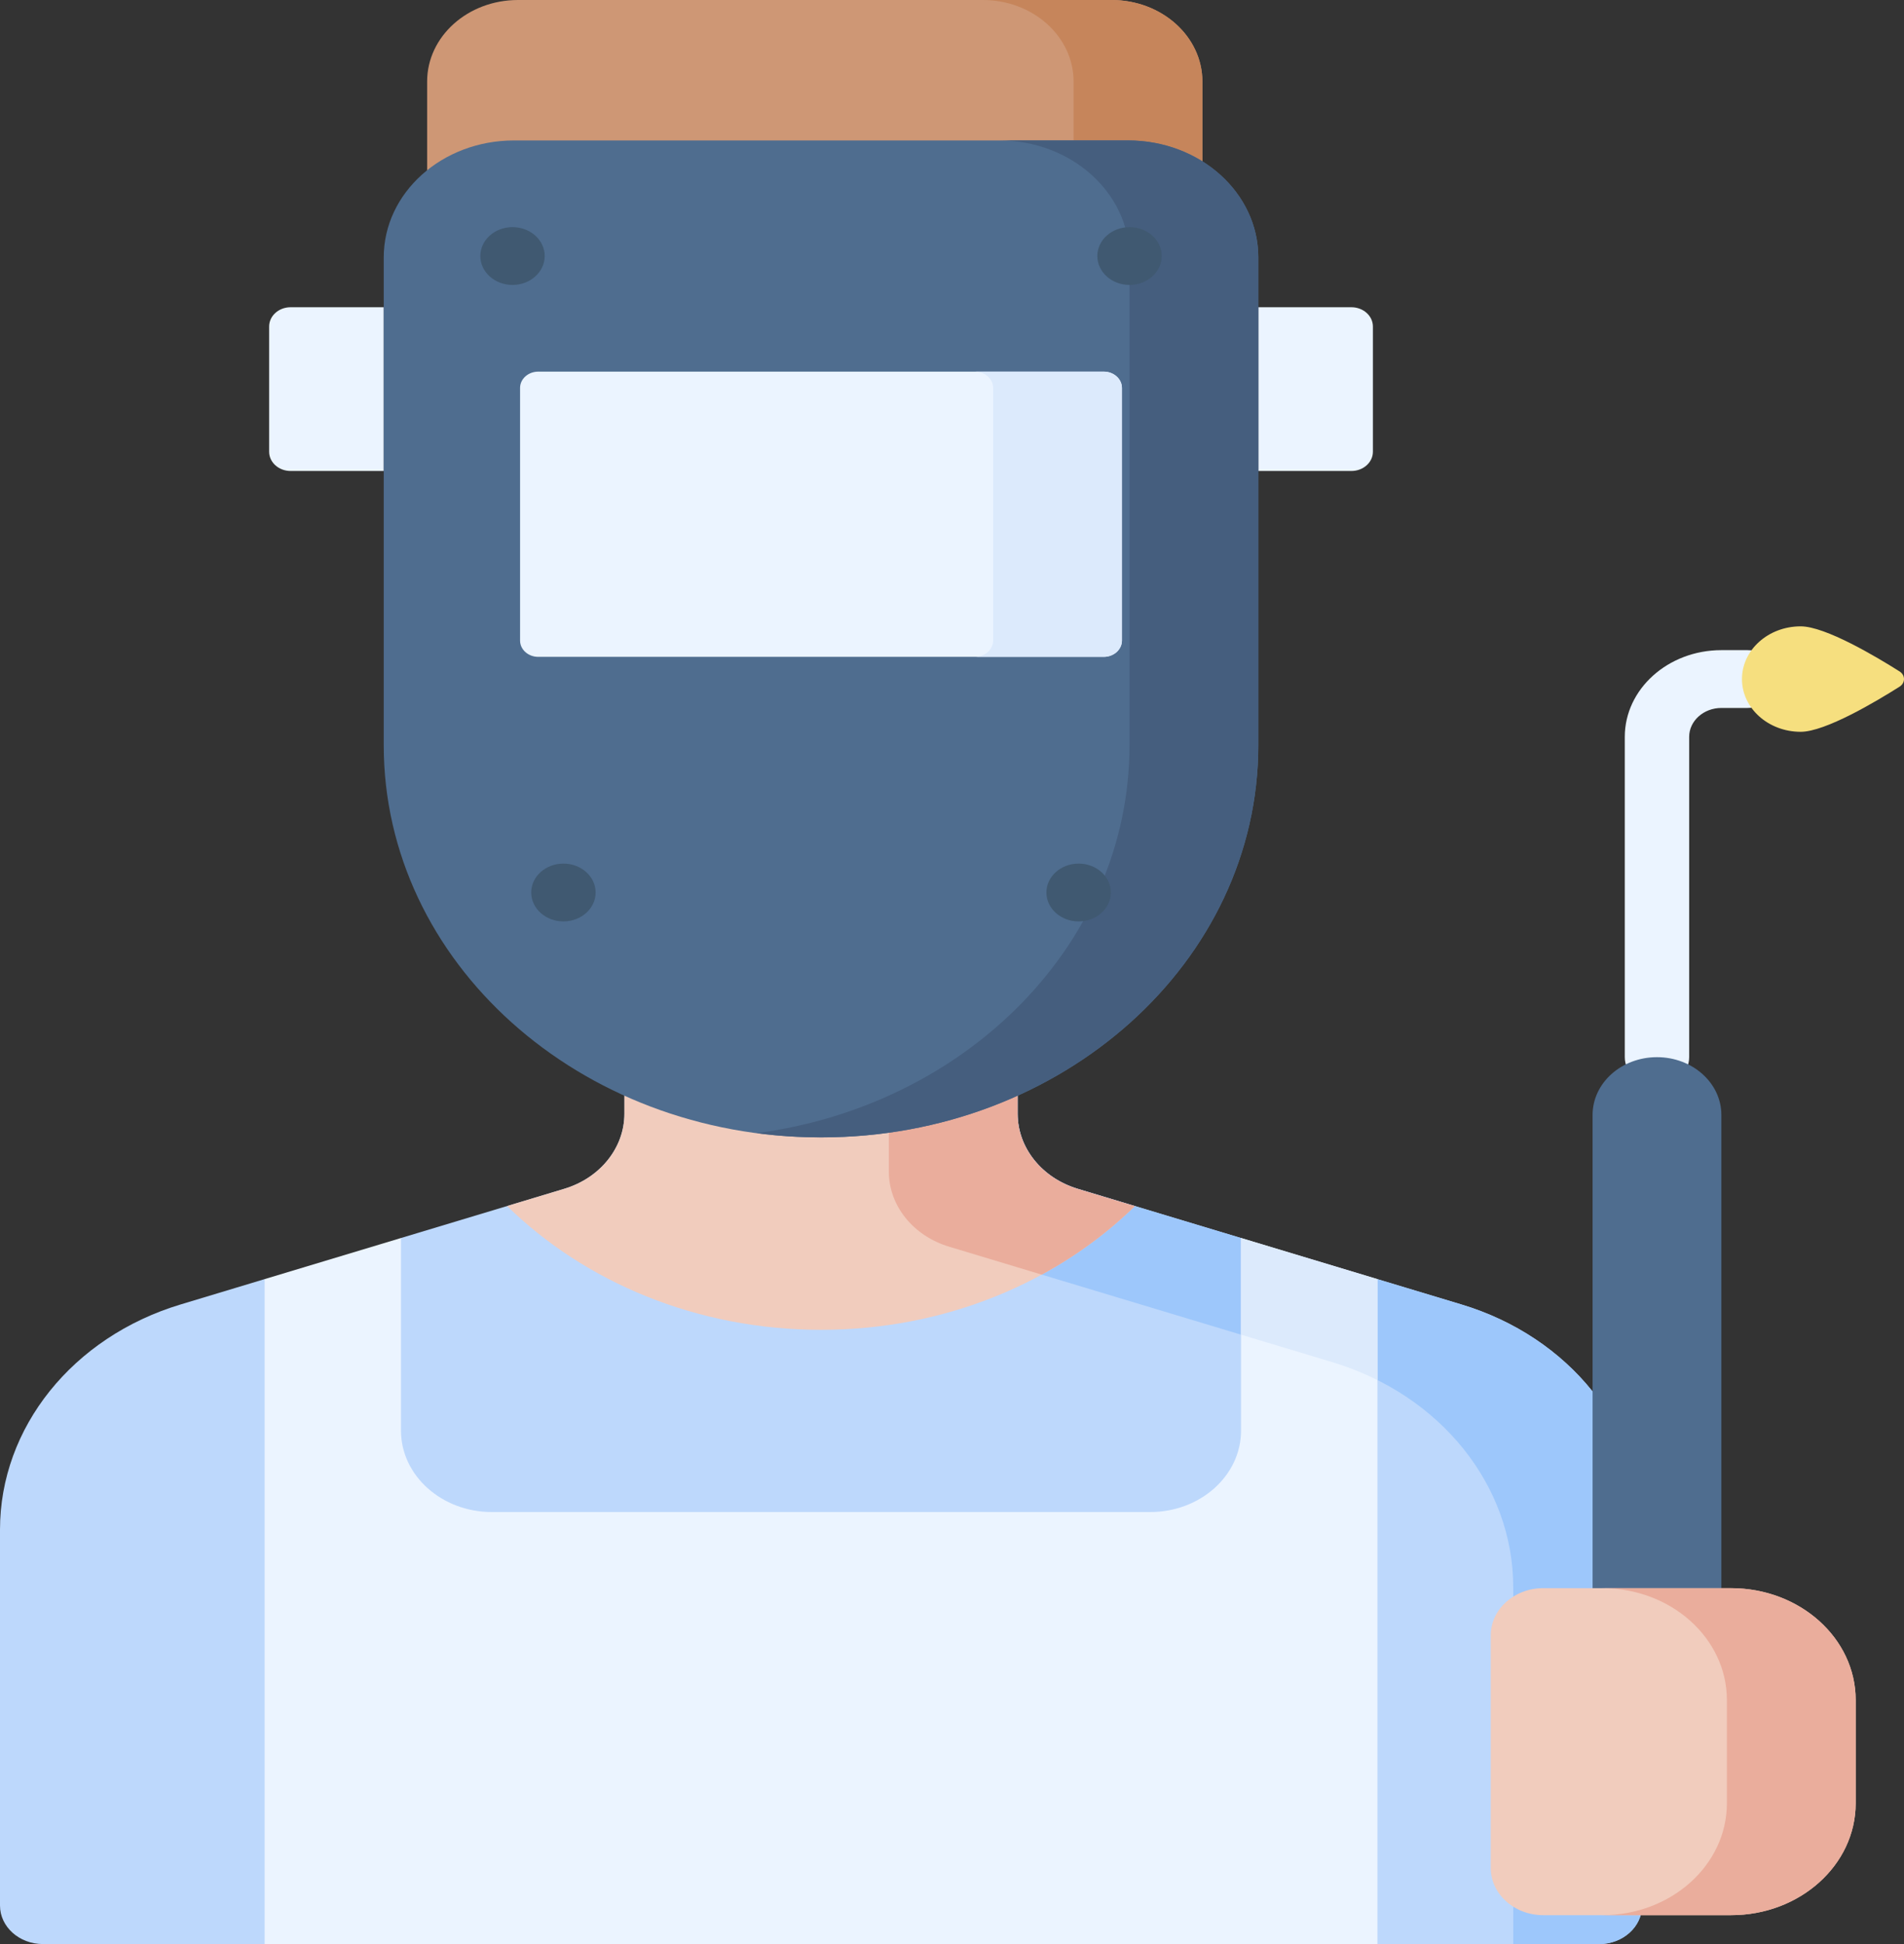 <svg width="48" height="49" viewBox="0 0 48 49" fill="none" xmlns="http://www.w3.org/2000/svg">
<rect x="0" y="0" width="48" height="49" fill="#333333" stroke="none"/>
<path d="M34.069 11.871H31.722V7.744H34.069C34.368 7.744 34.611 7.962 34.611 8.23V11.386C34.611 11.654 34.368 11.871 34.069 11.871Z" fill="#EBF4FF"/>
<path d="M7.326 11.871H9.673V7.744H7.326C7.027 7.744 6.785 7.962 6.785 8.23V11.386C6.785 11.654 7.027 11.871 7.326 11.871Z" fill="#EBF4FF"/>
<path d="M30.312 7.744H10.768V2.055C10.768 0.92 11.793 0 13.058 0H28.022C29.287 0 30.312 0.92 30.312 2.055V7.744Z" fill="#CE9775"/>
<path d="M28.022 0H24.775C26.04 0 27.065 0.92 27.065 2.055V7.744H30.312V2.055C30.312 0.92 29.287 0 28.022 0V0Z" fill="#C6855B"/>
<path d="M40.314 49C40.911 49 41.396 48.565 41.396 48.029V38.554C41.396 35.983 39.564 33.699 36.844 32.879L34.725 32.24L33.006 32.452L31.287 31.204L27.172 29.964C26.265 29.691 25.655 28.929 25.655 28.072V24.823H15.741V28.072C15.741 28.929 15.131 29.691 14.224 29.964L10.109 31.204L8.245 33.223L6.671 32.24L4.552 32.879C1.832 33.699 0 35.983 0 38.554V48.029C0 48.565 0.485 49 1.082 49H6.671L20.698 47.543L34.725 49H40.314Z" fill="#BDD8FC"/>
<path d="M36.844 32.88L34.725 32.242L33.006 32.127L31.287 31.205L27.172 29.965C26.265 29.692 25.655 28.93 25.655 28.073V24.824H22.408V29.53C22.408 30.387 23.018 31.148 23.925 31.422L33.597 34.337C36.317 35.157 38.149 37.441 38.149 40.011V49.001H40.313C40.911 49.001 41.396 48.566 41.396 48.03V38.554C41.396 35.984 39.564 33.7 36.844 32.88Z" fill="#9DC7FB"/>
<path d="M20.698 33.518C23.831 33.518 26.65 32.316 28.611 30.398L25.549 29.964C24.642 29.691 24.031 28.929 24.031 28.073V24.823H15.741V28.073C15.741 28.929 15.131 29.691 14.224 29.964L12.784 30.398C14.746 32.316 17.565 33.518 20.698 33.518Z" fill="#F1CCBD"/>
<path d="M25.655 28.073V24.824H22.408V29.53C22.408 30.387 23.018 31.148 23.925 31.422L26.263 32.127C27.135 31.652 27.926 31.069 28.611 30.399L27.172 29.965C26.559 29.781 26.069 29.367 25.824 28.837C25.712 28.595 25.655 28.338 25.655 28.073Z" fill="#EAAD9C"/>
<path d="M20.708 28.668H20.688C14.605 28.668 9.674 24.242 9.674 18.784V6.488C9.674 4.86 11.144 3.54 12.958 3.54H28.438C30.252 3.54 31.722 4.86 31.722 6.488V18.784C31.722 24.242 26.791 28.668 20.708 28.668Z" fill="#4F6D8F"/>
<path d="M28.438 3.539H25.191C27.005 3.539 28.475 4.859 28.475 6.487V18.783C28.475 23.75 24.393 27.86 19.075 28.561C19.601 28.631 20.14 28.667 20.688 28.667H20.708C26.791 28.667 31.722 24.242 31.722 18.783V6.487C31.723 4.859 30.252 3.539 28.438 3.539Z" fill="#455E7E"/>
<path d="M34.725 49V32.24L31.287 31.204V36.058C31.287 37.191 30.261 38.111 28.995 38.111H12.401C11.135 38.111 10.109 37.191 10.109 36.058V31.204L6.671 32.24V49H34.725Z" fill="#EBF4FF"/>
<path d="M31.287 33.64L33.597 34.336C33.993 34.456 34.369 34.607 34.725 34.785V32.241L34.448 32.157L31.287 31.204V33.64H31.287Z" fill="#DCEAFC"/>
<path d="M27.826 16.556H13.569C13.316 16.556 13.111 16.372 13.111 16.145V9.778C13.111 9.551 13.316 9.367 13.569 9.367H27.826C28.079 9.367 28.284 9.551 28.284 9.778V16.145C28.284 16.372 28.079 16.556 27.826 16.556Z" fill="#EBF4FF"/>
<path d="M27.826 9.367H24.579C24.832 9.367 25.037 9.551 25.037 9.778V16.145C25.037 16.372 24.832 16.556 24.579 16.556H27.826C28.079 16.556 28.284 16.372 28.284 16.145V9.778C28.284 9.551 28.079 9.367 27.826 9.367Z" fill="#DCEAFC"/>
<path d="M41.773 27.374C41.324 27.374 40.961 27.048 40.961 26.646V18.573C40.961 17.367 42.053 16.387 43.396 16.387H44.054C44.502 16.387 44.866 16.713 44.866 17.116C44.866 17.518 44.502 17.844 44.054 17.844H43.396C42.948 17.844 42.584 18.171 42.584 18.572V26.646C42.584 27.048 42.221 27.374 41.773 27.374Z" fill="#EBF4FF"/>
<path d="M43.396 45.02H40.149V28.103C40.149 27.298 40.876 26.646 41.772 26.646C42.669 26.646 43.396 27.298 43.396 28.103V45.02Z" fill="#4F6D8F"/>
<path d="M47.889 16.924C48.037 17.018 48.037 17.214 47.889 17.307C47.308 17.675 46.018 18.445 45.396 18.445C44.578 18.445 43.915 17.85 43.915 17.116C43.915 16.382 44.578 15.787 45.396 15.787C46.018 15.787 47.308 16.556 47.889 16.924Z" fill="#F6DF7F"/>
<path d="M43.64 48.272H38.908C38.175 48.272 37.582 47.739 37.582 47.081V41.219C37.582 40.562 38.175 40.029 38.908 40.029H43.64C45.375 40.029 46.782 41.292 46.782 42.85V45.451C46.782 47.009 45.375 48.272 43.64 48.272Z" fill="#F1CCBD"/>
<path d="M43.64 40.03H40.393C42.128 40.03 43.535 41.292 43.535 42.85V45.452C43.535 47.009 42.128 48.272 40.393 48.272H43.64C45.375 48.272 46.782 47.009 46.782 45.452V42.85C46.782 41.292 45.375 40.03 43.64 40.03Z" fill="#EAAD9C"/>
<path d="M14.204 23.224C14.652 23.224 15.016 22.898 15.016 22.495C15.016 22.093 14.652 21.767 14.204 21.767C13.756 21.767 13.392 22.093 13.392 22.495C13.392 22.898 13.756 23.224 14.204 23.224Z" fill="#405971"/>
<path d="M27.192 23.224C27.64 23.224 28.004 22.898 28.004 22.495C28.004 22.093 27.64 21.767 27.192 21.767C26.744 21.767 26.38 22.093 26.38 22.495C26.38 22.898 26.744 23.224 27.192 23.224Z" fill="#405971"/>
<path d="M12.921 7.182C13.369 7.182 13.732 6.855 13.732 6.453C13.732 6.051 13.369 5.725 12.921 5.725C12.472 5.725 12.109 6.051 12.109 6.453C12.109 6.855 12.472 7.182 12.921 7.182Z" fill="#405971"/>
<path d="M28.475 7.182C28.924 7.182 29.287 6.855 29.287 6.453C29.287 6.051 28.924 5.725 28.475 5.725C28.027 5.725 27.664 6.051 27.664 6.453C27.664 6.855 28.027 7.182 28.475 7.182Z" fill="#405971"/>
</svg>
